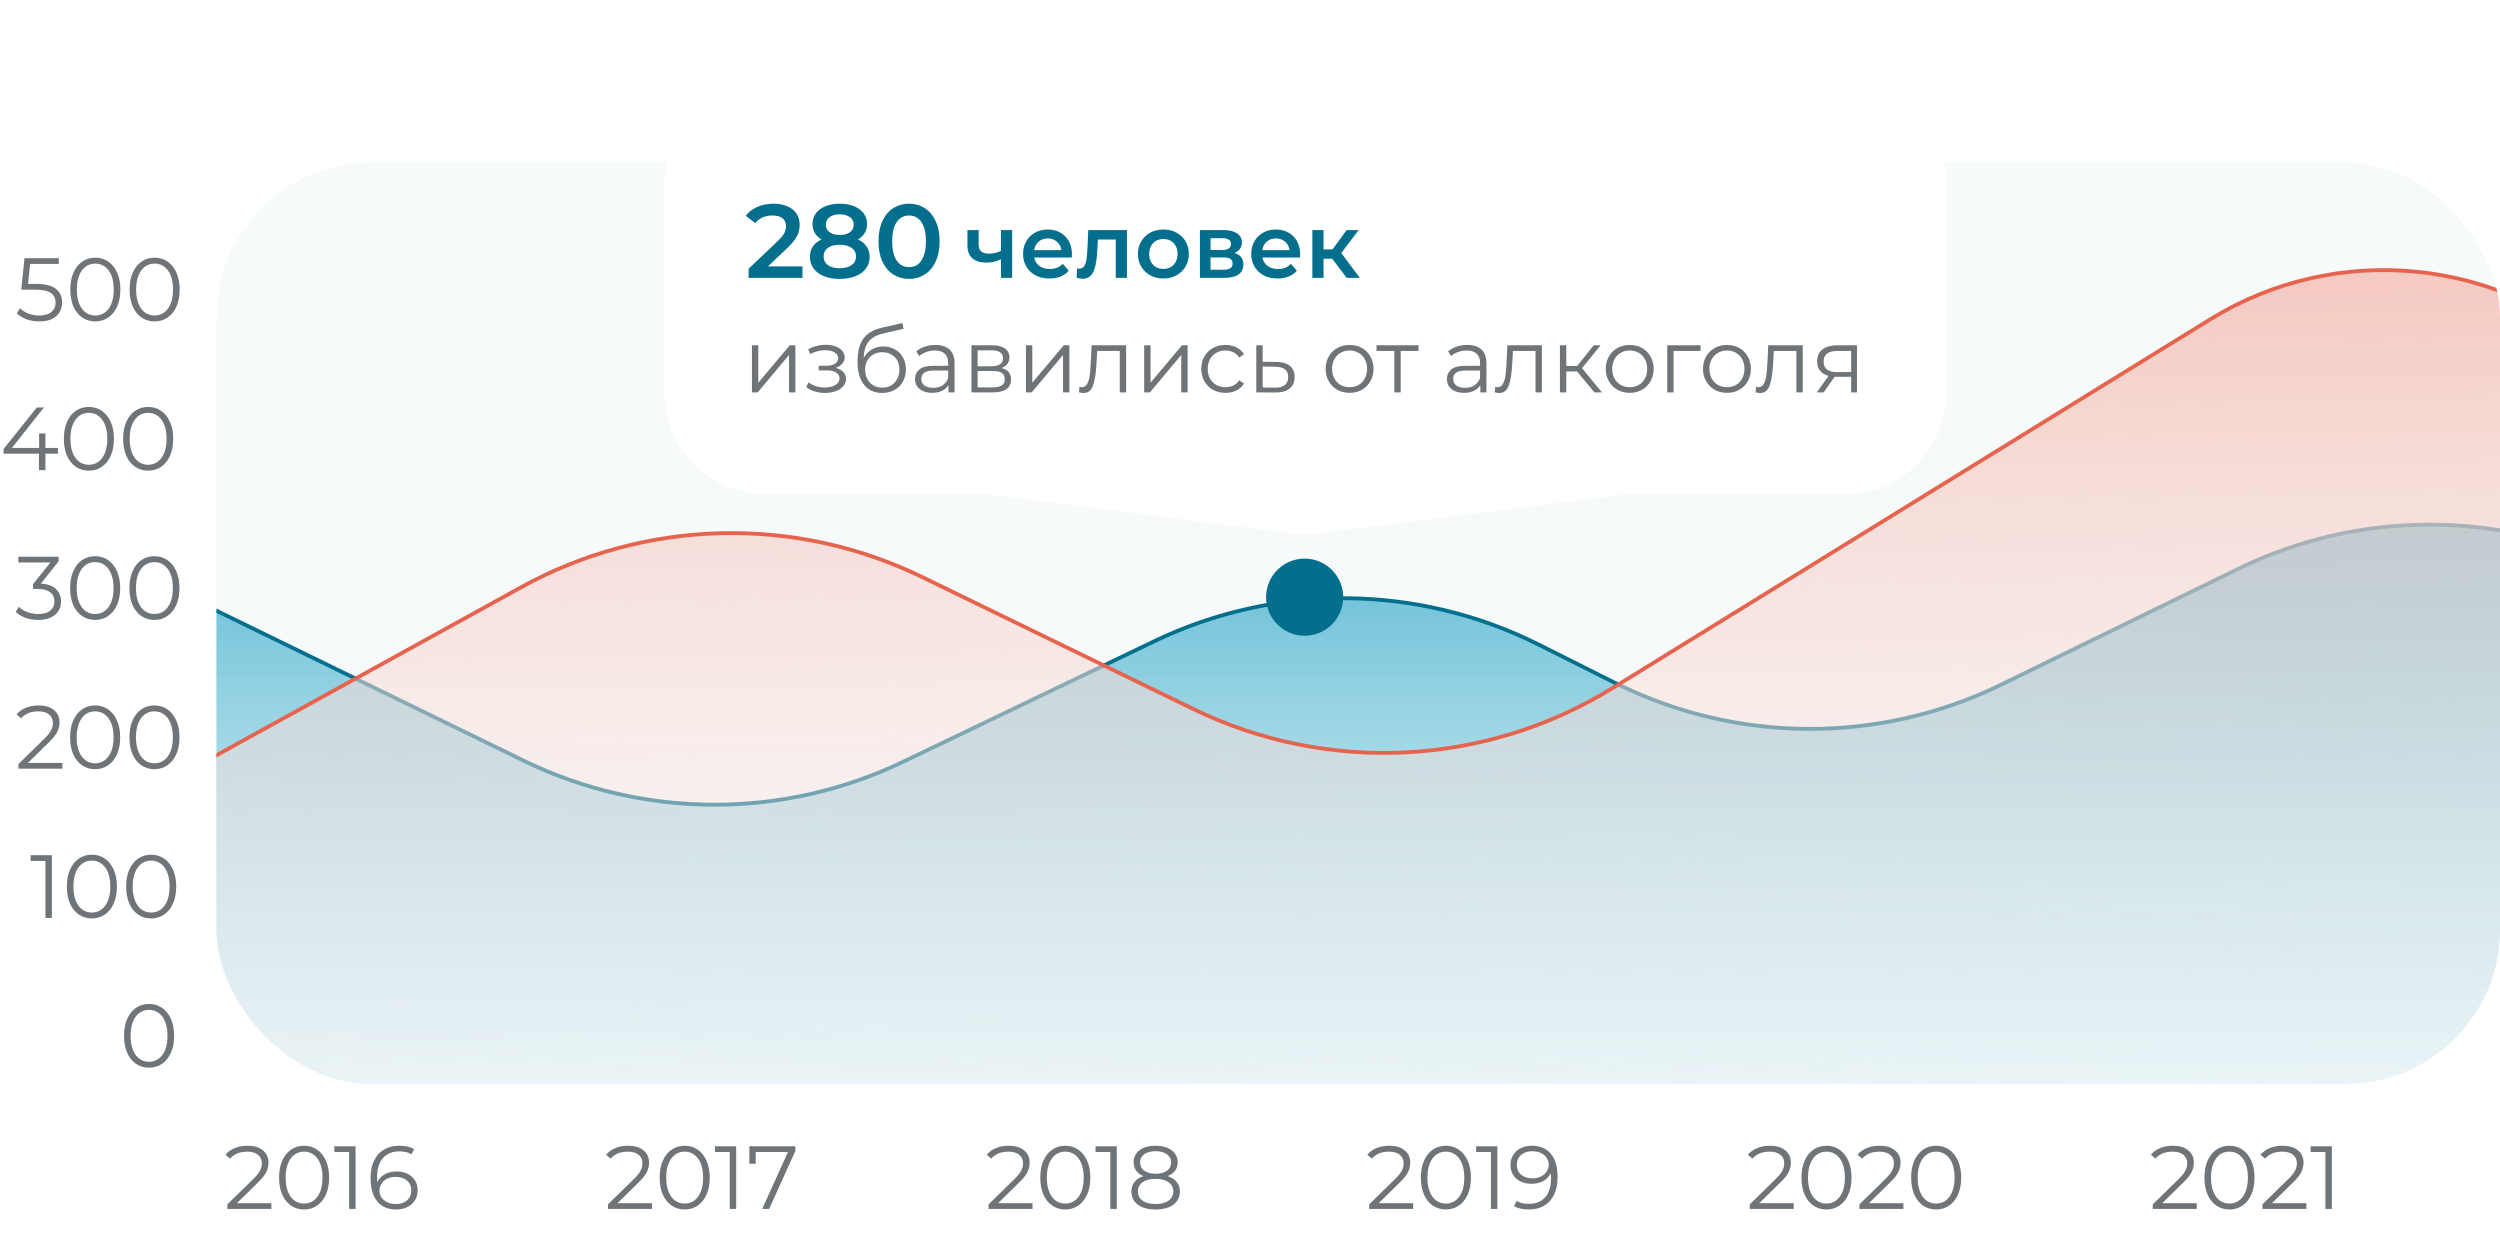 <svg width="335" height="166" viewBox="0 0 335 166" fill="none" xmlns="http://www.w3.org/2000/svg">
<path d="M6.952 114.6V123H6.088V115.368H4.108V114.6H6.952ZM12.308 123.072C11.66 123.072 11.08 122.9 10.568 122.556C10.064 122.212 9.668 121.72 9.38 121.08C9.1 120.432 8.96 119.672 8.96 118.8C8.96 117.928 9.1 117.172 9.38 116.532C9.668 115.884 10.064 115.388 10.568 115.044C11.08 114.7 11.66 114.528 12.308 114.528C12.956 114.528 13.532 114.7 14.036 115.044C14.548 115.388 14.948 115.884 15.236 116.532C15.524 117.172 15.668 117.928 15.668 118.8C15.668 119.672 15.524 120.432 15.236 121.08C14.948 121.72 14.548 122.212 14.036 122.556C13.532 122.9 12.956 123.072 12.308 123.072ZM12.308 122.28C12.796 122.28 13.224 122.144 13.592 121.872C13.968 121.6 14.26 121.204 14.468 120.684C14.676 120.164 14.78 119.536 14.78 118.8C14.78 118.064 14.676 117.436 14.468 116.916C14.26 116.396 13.968 116 13.592 115.728C13.224 115.456 12.796 115.32 12.308 115.32C11.82 115.32 11.388 115.456 11.012 115.728C10.644 116 10.356 116.396 10.148 116.916C9.94 117.436 9.836 118.064 9.836 118.8C9.836 119.536 9.94 120.164 10.148 120.684C10.356 121.204 10.644 121.6 11.012 121.872C11.388 122.144 11.82 122.28 12.308 122.28ZM20.253 123.072C19.605 123.072 19.025 122.9 18.513 122.556C18.009 122.212 17.613 121.72 17.325 121.08C17.045 120.432 16.905 119.672 16.905 118.8C16.905 117.928 17.045 117.172 17.325 116.532C17.613 115.884 18.009 115.388 18.513 115.044C19.025 114.7 19.605 114.528 20.253 114.528C20.901 114.528 21.477 114.7 21.981 115.044C22.493 115.388 22.893 115.884 23.181 116.532C23.469 117.172 23.613 117.928 23.613 118.8C23.613 119.672 23.469 120.432 23.181 121.08C22.893 121.72 22.493 122.212 21.981 122.556C21.477 122.9 20.901 123.072 20.253 123.072ZM20.253 122.28C20.741 122.28 21.169 122.144 21.537 121.872C21.913 121.6 22.205 121.204 22.413 120.684C22.621 120.164 22.725 119.536 22.725 118.8C22.725 118.064 22.621 117.436 22.413 116.916C22.205 116.396 21.913 116 21.537 115.728C21.169 115.456 20.741 115.32 20.253 115.32C19.765 115.32 19.333 115.456 18.957 115.728C18.589 116 18.301 116.396 18.093 116.916C17.885 117.436 17.781 118.064 17.781 118.8C17.781 119.536 17.885 120.164 18.093 120.684C18.301 121.204 18.589 121.6 18.957 121.872C19.333 122.144 19.765 122.28 20.253 122.28Z" fill="#6E7477"/>
<path d="M19.972 143.072C19.324 143.072 18.744 142.9 18.232 142.556C17.728 142.212 17.332 141.72 17.044 141.08C16.764 140.432 16.624 139.672 16.624 138.8C16.624 137.928 16.764 137.172 17.044 136.532C17.332 135.884 17.728 135.388 18.232 135.044C18.744 134.7 19.324 134.528 19.972 134.528C20.62 134.528 21.196 134.7 21.7 135.044C22.212 135.388 22.612 135.884 22.9 136.532C23.188 137.172 23.332 137.928 23.332 138.8C23.332 139.672 23.188 140.432 22.9 141.08C22.612 141.72 22.212 142.212 21.7 142.556C21.196 142.9 20.62 143.072 19.972 143.072ZM19.972 142.28C20.46 142.28 20.888 142.144 21.256 141.872C21.632 141.6 21.924 141.204 22.132 140.684C22.34 140.164 22.444 139.536 22.444 138.8C22.444 138.064 22.34 137.436 22.132 136.916C21.924 136.396 21.632 136 21.256 135.728C20.888 135.456 20.46 135.32 19.972 135.32C19.484 135.32 19.052 135.456 18.676 135.728C18.308 136 18.02 136.396 17.812 136.916C17.604 137.436 17.5 138.064 17.5 138.8C17.5 139.536 17.604 140.164 17.812 140.684C18.02 141.204 18.308 141.6 18.676 141.872C19.052 142.144 19.484 142.28 19.972 142.28Z" fill="#6E7477"/>
<path d="M8.36 102.232V103H2.468V102.388L5.96 98.968C6.4 98.536 6.696 98.164 6.848 97.852C7.008 97.532 7.088 97.212 7.088 96.892C7.088 96.396 6.916 96.012 6.572 95.74C6.236 95.46 5.752 95.32 5.12 95.32C4.136 95.32 3.372 95.632 2.828 96.256L2.216 95.728C2.544 95.344 2.96 95.048 3.464 94.84C3.976 94.632 4.552 94.528 5.192 94.528C6.048 94.528 6.724 94.732 7.22 95.14C7.724 95.54 7.976 96.092 7.976 96.796C7.976 97.228 7.88 97.644 7.688 98.044C7.496 98.444 7.132 98.904 6.596 99.424L3.74 102.232H8.36ZM12.745 103.072C12.097 103.072 11.517 102.9 11.005 102.556C10.501 102.212 10.105 101.72 9.817 101.08C9.537 100.432 9.397 99.672 9.397 98.8C9.397 97.928 9.537 97.172 9.817 96.532C10.105 95.884 10.501 95.388 11.005 95.044C11.517 94.7 12.097 94.528 12.745 94.528C13.393 94.528 13.969 94.7 14.473 95.044C14.985 95.388 15.385 95.884 15.673 96.532C15.961 97.172 16.105 97.928 16.105 98.8C16.105 99.672 15.961 100.432 15.673 101.08C15.385 101.72 14.985 102.212 14.473 102.556C13.969 102.9 13.393 103.072 12.745 103.072ZM12.745 102.28C13.233 102.28 13.661 102.144 14.029 101.872C14.405 101.6 14.697 101.204 14.905 100.684C15.113 100.164 15.217 99.536 15.217 98.8C15.217 98.064 15.113 97.436 14.905 96.916C14.697 96.396 14.405 96 14.029 95.728C13.661 95.456 13.233 95.32 12.745 95.32C12.257 95.32 11.825 95.456 11.449 95.728C11.081 96 10.793 96.396 10.585 96.916C10.377 97.436 10.273 98.064 10.273 98.8C10.273 99.536 10.377 100.164 10.585 100.684C10.793 101.204 11.081 101.6 11.449 101.872C11.825 102.144 12.257 102.28 12.745 102.28ZM20.691 103.072C20.043 103.072 19.463 102.9 18.951 102.556C18.447 102.212 18.051 101.72 17.763 101.08C17.483 100.432 17.343 99.672 17.343 98.8C17.343 97.928 17.483 97.172 17.763 96.532C18.051 95.884 18.447 95.388 18.951 95.044C19.463 94.7 20.043 94.528 20.691 94.528C21.339 94.528 21.915 94.7 22.419 95.044C22.931 95.388 23.331 95.884 23.619 96.532C23.907 97.172 24.051 97.928 24.051 98.8C24.051 99.672 23.907 100.432 23.619 101.08C23.331 101.72 22.931 102.212 22.419 102.556C21.915 102.9 21.339 103.072 20.691 103.072ZM20.691 102.28C21.179 102.28 21.607 102.144 21.975 101.872C22.351 101.6 22.643 101.204 22.851 100.684C23.059 100.164 23.163 99.536 23.163 98.8C23.163 98.064 23.059 97.436 22.851 96.916C22.643 96.396 22.351 96 21.975 95.728C21.607 95.456 21.179 95.32 20.691 95.32C20.203 95.32 19.771 95.456 19.395 95.728C19.027 96 18.739 96.396 18.531 96.916C18.323 97.436 18.219 98.064 18.219 98.8C18.219 99.536 18.323 100.164 18.531 100.684C18.739 101.204 19.027 101.6 19.395 101.872C19.771 102.144 20.203 102.28 20.691 102.28Z" fill="#6E7477"/>
<path d="M5.48 78.2C6.36 78.248 7.028 78.488 7.484 78.92C7.948 79.344 8.18 79.9 8.18 80.588C8.18 81.068 8.064 81.496 7.832 81.872C7.6 82.24 7.256 82.532 6.8 82.748C6.344 82.964 5.788 83.072 5.132 83.072C4.524 83.072 3.948 82.976 3.404 82.784C2.868 82.584 2.436 82.32 2.108 81.992L2.528 81.308C2.808 81.596 3.18 81.832 3.644 82.016C4.108 82.192 4.604 82.28 5.132 82.28C5.82 82.28 6.352 82.132 6.728 81.836C7.104 81.532 7.292 81.116 7.292 80.588C7.292 80.068 7.104 79.66 6.728 79.364C6.352 79.068 5.784 78.92 5.024 78.92H4.424V78.284L6.752 75.368H2.456V74.6H7.856V75.212L5.48 78.2ZM12.745 83.072C12.097 83.072 11.517 82.9 11.005 82.556C10.501 82.212 10.105 81.72 9.817 81.08C9.537 80.432 9.397 79.672 9.397 78.8C9.397 77.928 9.537 77.172 9.817 76.532C10.105 75.884 10.501 75.388 11.005 75.044C11.517 74.7 12.097 74.528 12.745 74.528C13.393 74.528 13.969 74.7 14.473 75.044C14.985 75.388 15.385 75.884 15.673 76.532C15.961 77.172 16.105 77.928 16.105 78.8C16.105 79.672 15.961 80.432 15.673 81.08C15.385 81.72 14.985 82.212 14.473 82.556C13.969 82.9 13.393 83.072 12.745 83.072ZM12.745 82.28C13.233 82.28 13.661 82.144 14.029 81.872C14.405 81.6 14.697 81.204 14.905 80.684C15.113 80.164 15.217 79.536 15.217 78.8C15.217 78.064 15.113 77.436 14.905 76.916C14.697 76.396 14.405 76 14.029 75.728C13.661 75.456 13.233 75.32 12.745 75.32C12.257 75.32 11.825 75.456 11.449 75.728C11.081 76 10.793 76.396 10.585 76.916C10.377 77.436 10.273 78.064 10.273 78.8C10.273 79.536 10.377 80.164 10.585 80.684C10.793 81.204 11.081 81.6 11.449 81.872C11.825 82.144 12.257 82.28 12.745 82.28ZM20.691 83.072C20.043 83.072 19.463 82.9 18.951 82.556C18.447 82.212 18.051 81.72 17.763 81.08C17.483 80.432 17.343 79.672 17.343 78.8C17.343 77.928 17.483 77.172 17.763 76.532C18.051 75.884 18.447 75.388 18.951 75.044C19.463 74.7 20.043 74.528 20.691 74.528C21.339 74.528 21.915 74.7 22.419 75.044C22.931 75.388 23.331 75.884 23.619 76.532C23.907 77.172 24.051 77.928 24.051 78.8C24.051 79.672 23.907 80.432 23.619 81.08C23.331 81.72 22.931 82.212 22.419 82.556C21.915 82.9 21.339 83.072 20.691 83.072ZM20.691 82.28C21.179 82.28 21.607 82.144 21.975 81.872C22.351 81.6 22.643 81.204 22.851 80.684C23.059 80.164 23.163 79.536 23.163 78.8C23.163 78.064 23.059 77.436 22.851 76.916C22.643 76.396 22.351 76 21.975 75.728C21.607 75.456 21.179 75.32 20.691 75.32C20.203 75.32 19.771 75.456 19.395 75.728C19.027 76 18.739 76.396 18.531 76.916C18.323 77.436 18.219 78.064 18.219 78.8C18.219 79.536 18.323 80.164 18.531 80.684C18.739 81.204 19.027 81.6 19.395 81.872C19.771 82.144 20.203 82.28 20.691 82.28Z" fill="#6E7477"/>
<path d="M7.764 60.792H6.084V63H5.22V60.792H0.48V60.168L4.932 54.6H5.892L1.596 60.024H5.244V58.08H6.084V60.024H7.764V60.792ZM11.906 63.072C11.258 63.072 10.678 62.9 10.166 62.556C9.662 62.212 9.266 61.72 8.978 61.08C8.698 60.432 8.558 59.672 8.558 58.8C8.558 57.928 8.698 57.172 8.978 56.532C9.266 55.884 9.662 55.388 10.166 55.044C10.678 54.7 11.258 54.528 11.906 54.528C12.554 54.528 13.13 54.7 13.634 55.044C14.146 55.388 14.546 55.884 14.834 56.532C15.122 57.172 15.266 57.928 15.266 58.8C15.266 59.672 15.122 60.432 14.834 61.08C14.546 61.72 14.146 62.212 13.634 62.556C13.13 62.9 12.554 63.072 11.906 63.072ZM11.906 62.28C12.394 62.28 12.822 62.144 13.19 61.872C13.566 61.6 13.858 61.204 14.066 60.684C14.274 60.164 14.378 59.536 14.378 58.8C14.378 58.064 14.274 57.436 14.066 56.916C13.858 56.396 13.566 56 13.19 55.728C12.822 55.456 12.394 55.32 11.906 55.32C11.418 55.32 10.986 55.456 10.61 55.728C10.242 56 9.954 56.396 9.746 56.916C9.538 57.436 9.434 58.064 9.434 58.8C9.434 59.536 9.538 60.164 9.746 60.684C9.954 61.204 10.242 61.6 10.61 61.872C10.986 62.144 11.418 62.28 11.906 62.28ZM19.851 63.072C19.203 63.072 18.623 62.9 18.111 62.556C17.607 62.212 17.211 61.72 16.923 61.08C16.643 60.432 16.503 59.672 16.503 58.8C16.503 57.928 16.643 57.172 16.923 56.532C17.211 55.884 17.607 55.388 18.111 55.044C18.623 54.7 19.203 54.528 19.851 54.528C20.499 54.528 21.075 54.7 21.579 55.044C22.091 55.388 22.491 55.884 22.779 56.532C23.067 57.172 23.211 57.928 23.211 58.8C23.211 59.672 23.067 60.432 22.779 61.08C22.491 61.72 22.091 62.212 21.579 62.556C21.075 62.9 20.499 63.072 19.851 63.072ZM19.851 62.28C20.339 62.28 20.767 62.144 21.135 61.872C21.511 61.6 21.803 61.204 22.011 60.684C22.219 60.164 22.323 59.536 22.323 58.8C22.323 58.064 22.219 57.436 22.011 56.916C21.803 56.396 21.511 56 21.135 55.728C20.767 55.456 20.339 55.32 19.851 55.32C19.363 55.32 18.931 55.456 18.555 55.728C18.187 56 17.899 56.396 17.691 56.916C17.483 57.436 17.379 58.064 17.379 58.8C17.379 59.536 17.483 60.164 17.691 60.684C17.899 61.204 18.187 61.6 18.555 61.872C18.931 62.144 19.363 62.28 19.851 62.28Z" fill="#6E7477"/>
<path d="M4.832 38.044C6.048 38.044 6.932 38.264 7.484 38.704C8.044 39.136 8.324 39.744 8.324 40.528C8.324 41.016 8.208 41.452 7.976 41.836C7.752 42.22 7.412 42.524 6.956 42.748C6.5 42.964 5.94 43.072 5.276 43.072C4.676 43.072 4.104 42.976 3.56 42.784C3.024 42.584 2.592 42.32 2.264 41.992L2.684 41.308C2.964 41.596 3.332 41.832 3.788 42.016C4.244 42.192 4.736 42.28 5.264 42.28C5.96 42.28 6.496 42.124 6.872 41.812C7.256 41.5 7.448 41.084 7.448 40.564C7.448 39.988 7.232 39.552 6.8 39.256C6.376 38.96 5.656 38.812 4.64 38.812H2.852L3.284 34.6H7.88V35.368H4.04L3.752 38.044H4.832ZM12.769 43.072C12.121 43.072 11.541 42.9 11.029 42.556C10.525 42.212 10.129 41.72 9.841 41.08C9.561 40.432 9.421 39.672 9.421 38.8C9.421 37.928 9.561 37.172 9.841 36.532C10.129 35.884 10.525 35.388 11.029 35.044C11.541 34.7 12.121 34.528 12.769 34.528C13.417 34.528 13.993 34.7 14.497 35.044C15.009 35.388 15.409 35.884 15.697 36.532C15.985 37.172 16.129 37.928 16.129 38.8C16.129 39.672 15.985 40.432 15.697 41.08C15.409 41.72 15.009 42.212 14.497 42.556C13.993 42.9 13.417 43.072 12.769 43.072ZM12.769 42.28C13.257 42.28 13.685 42.144 14.053 41.872C14.429 41.6 14.721 41.204 14.929 40.684C15.137 40.164 15.241 39.536 15.241 38.8C15.241 38.064 15.137 37.436 14.929 36.916C14.721 36.396 14.429 36 14.053 35.728C13.685 35.456 13.257 35.32 12.769 35.32C12.281 35.32 11.849 35.456 11.473 35.728C11.105 36 10.817 36.396 10.609 36.916C10.401 37.436 10.297 38.064 10.297 38.8C10.297 39.536 10.401 40.164 10.609 40.684C10.817 41.204 11.105 41.6 11.473 41.872C11.849 42.144 12.281 42.28 12.769 42.28ZM20.714 43.072C20.066 43.072 19.486 42.9 18.974 42.556C18.47 42.212 18.074 41.72 17.786 41.08C17.506 40.432 17.366 39.672 17.366 38.8C17.366 37.928 17.506 37.172 17.786 36.532C18.074 35.884 18.47 35.388 18.974 35.044C19.486 34.7 20.066 34.528 20.714 34.528C21.362 34.528 21.938 34.7 22.442 35.044C22.954 35.388 23.354 35.884 23.642 36.532C23.93 37.172 24.074 37.928 24.074 38.8C24.074 39.672 23.93 40.432 23.642 41.08C23.354 41.72 22.954 42.212 22.442 42.556C21.938 42.9 21.362 43.072 20.714 43.072ZM20.714 42.28C21.202 42.28 21.63 42.144 21.998 41.872C22.374 41.6 22.666 41.204 22.874 40.684C23.082 40.164 23.186 39.536 23.186 38.8C23.186 38.064 23.082 37.436 22.874 36.916C22.666 36.396 22.374 36 21.998 35.728C21.63 35.456 21.202 35.32 20.714 35.32C20.226 35.32 19.794 35.456 19.418 35.728C19.05 36 18.762 36.396 18.554 36.916C18.346 37.436 18.242 38.064 18.242 38.8C18.242 39.536 18.346 40.164 18.554 40.684C18.762 41.204 19.05 41.6 19.418 41.872C19.794 42.144 20.226 42.28 20.714 42.28Z" fill="#6E7477"/>
<g clip-path="url(#clip0_508_22276)">
<g filter="url(#filter0_ii_508_22276)">
<rect x="27.927" y="21.763" width="307.074" height="123.474" rx="20" fill="#F6FAFB"/>
</g>
<path d="M70.134 101.913L27.927 81.308V146.31L397.274 145.271V98.979L351.404 76.332C335.187 68.325 316.176 68.285 299.926 76.224L268.152 91.747C251.784 99.744 232.622 99.643 216.34 91.474L206.15 86.362C189.995 78.257 170.998 78.091 154.703 85.912L121.013 102.082C104.919 109.807 86.176 109.744 70.134 101.913Z" fill="url(#paint0_linear_508_22276)" stroke="#036F8C" stroke-width="0.517"/>
<path d="M69.816 78.696L20.832 105.717L19.337 155.973L397.274 154.688V67.15C391.308 75.224 379.632 76.278 372.316 69.405L349.744 48.201C335.16 34.501 313.2 32.282 296.171 42.79L216.098 92.194C199.077 102.696 177.865 103.755 159.882 95L123.575 77.324C106.498 69.011 86.445 69.523 69.816 78.696Z" fill="url(#paint1_linear_508_22276)" stroke="#E6644D" stroke-width="0.517"/>
<circle cx="174.823" cy="80.021" r="5.167" fill="#036F8C"/>
</g>
<g filter="url(#filter1_dd_508_22276)">
<path d="M89 24.637C89 17.105 95.105 11 102.637 11H247.184C254.715 11 260.821 17.105 260.821 24.637V52.592C260.821 60.123 254.715 66.228 247.184 66.228H217.865L176.628 71.465C175.487 71.609 174.333 71.609 173.192 71.465L131.955 66.228H102.637C95.105 66.228 89 60.123 89 52.592V24.637Z" fill="white"/>
</g>
<path d="M100.31 37.234V36.016L104.202 32.32C104.529 32.012 104.772 31.742 104.93 31.508C105.089 31.275 105.192 31.06 105.238 30.864C105.294 30.659 105.322 30.468 105.322 30.29C105.322 29.842 105.168 29.497 104.86 29.254C104.552 29.002 104.1 28.876 103.502 28.876C103.026 28.876 102.592 28.96 102.2 29.128C101.818 29.296 101.486 29.553 101.206 29.898L99.932 28.918C100.315 28.405 100.828 28.008 101.472 27.728C102.126 27.439 102.854 27.294 103.656 27.294C104.366 27.294 104.982 27.411 105.504 27.644C106.036 27.868 106.442 28.19 106.722 28.61C107.012 29.03 107.156 29.53 107.156 30.108C107.156 30.426 107.114 30.743 107.03 31.06C106.946 31.368 106.788 31.695 106.554 32.04C106.321 32.386 105.98 32.773 105.532 33.202L102.186 36.38L101.808 35.694H107.534V37.234H100.31ZM112.519 37.374C111.707 37.374 111.002 37.253 110.405 37.01C109.807 36.768 109.345 36.427 109.019 35.988C108.692 35.54 108.529 35.018 108.529 34.42C108.529 33.823 108.687 33.319 109.005 32.908C109.322 32.498 109.779 32.185 110.377 31.97C110.974 31.756 111.688 31.648 112.519 31.648C113.349 31.648 114.063 31.756 114.661 31.97C115.267 32.185 115.729 32.502 116.047 32.922C116.373 33.333 116.537 33.832 116.537 34.42C116.537 35.018 116.369 35.54 116.033 35.988C115.706 36.427 115.239 36.768 114.633 37.01C114.035 37.253 113.331 37.374 112.519 37.374ZM112.519 35.946C113.191 35.946 113.723 35.806 114.115 35.526C114.507 35.246 114.703 34.859 114.703 34.364C114.703 33.879 114.507 33.496 114.115 33.216C113.723 32.936 113.191 32.796 112.519 32.796C111.847 32.796 111.319 32.936 110.937 33.216C110.554 33.496 110.363 33.879 110.363 34.364C110.363 34.859 110.554 35.246 110.937 35.526C111.319 35.806 111.847 35.946 112.519 35.946ZM112.519 32.6C111.763 32.6 111.114 32.502 110.573 32.306C110.031 32.101 109.611 31.807 109.313 31.424C109.023 31.032 108.879 30.566 108.879 30.024C108.879 29.464 109.028 28.984 109.327 28.582C109.635 28.172 110.064 27.854 110.615 27.63C111.165 27.406 111.8 27.294 112.519 27.294C113.247 27.294 113.886 27.406 114.437 27.63C114.987 27.854 115.417 28.172 115.725 28.582C116.033 28.984 116.187 29.464 116.187 30.024C116.187 30.566 116.037 31.032 115.739 31.424C115.449 31.807 115.029 32.101 114.479 32.306C113.928 32.502 113.275 32.6 112.519 32.6ZM112.519 31.48C113.097 31.48 113.555 31.359 113.891 31.116C114.227 30.864 114.395 30.528 114.395 30.108C114.395 29.67 114.222 29.329 113.877 29.086C113.531 28.844 113.079 28.722 112.519 28.722C111.959 28.722 111.511 28.844 111.175 29.086C110.839 29.329 110.671 29.67 110.671 30.108C110.671 30.528 110.834 30.864 111.161 31.116C111.497 31.359 111.949 31.48 112.519 31.48ZM121.806 37.374C121.031 37.374 120.331 37.178 119.706 36.786C119.09 36.394 118.604 35.825 118.25 35.078C117.895 34.322 117.718 33.408 117.718 32.334C117.718 31.261 117.895 30.351 118.25 29.604C118.604 28.848 119.09 28.274 119.706 27.882C120.331 27.49 121.031 27.294 121.806 27.294C122.59 27.294 123.29 27.49 123.906 27.882C124.522 28.274 125.007 28.848 125.362 29.604C125.726 30.351 125.908 31.261 125.908 32.334C125.908 33.408 125.726 34.322 125.362 35.078C125.007 35.825 124.522 36.394 123.906 36.786C123.29 37.178 122.59 37.374 121.806 37.374ZM121.806 35.792C122.263 35.792 122.66 35.671 122.996 35.428C123.332 35.176 123.593 34.794 123.78 34.28C123.976 33.767 124.074 33.118 124.074 32.334C124.074 31.541 123.976 30.892 123.78 30.388C123.593 29.875 123.332 29.497 122.996 29.254C122.66 29.002 122.263 28.876 121.806 28.876C121.367 28.876 120.975 29.002 120.63 29.254C120.294 29.497 120.028 29.875 119.832 30.388C119.645 30.892 119.552 31.541 119.552 32.334C119.552 33.118 119.645 33.767 119.832 34.28C120.028 34.794 120.294 35.176 120.63 35.428C120.975 35.671 121.367 35.792 121.806 35.792ZM134.233 34.702C133.929 34.846 133.605 34.966 133.261 35.062C132.925 35.15 132.569 35.194 132.193 35.194C131.385 35.194 130.757 35.006 130.309 34.63C129.861 34.254 129.637 33.67 129.637 32.878V30.826H131.137V32.782C131.137 33.206 131.257 33.514 131.497 33.706C131.745 33.898 132.085 33.994 132.517 33.994C132.805 33.994 133.093 33.958 133.381 33.886C133.669 33.814 133.953 33.714 134.233 33.586V34.702ZM134.125 37.234V30.826H135.625V37.234H134.125ZM140.631 37.318C139.919 37.318 139.295 37.178 138.759 36.898C138.231 36.61 137.819 36.218 137.523 35.722C137.235 35.226 137.091 34.662 137.091 34.03C137.091 33.39 137.231 32.826 137.511 32.338C137.799 31.842 138.191 31.454 138.687 31.174C139.191 30.894 139.763 30.754 140.403 30.754C141.027 30.754 141.583 30.89 142.071 31.162C142.559 31.434 142.943 31.818 143.223 32.314C143.503 32.81 143.643 33.394 143.643 34.066C143.643 34.13 143.639 34.202 143.631 34.282C143.631 34.362 143.627 34.438 143.619 34.51H138.279V33.514H142.827L142.239 33.826C142.247 33.458 142.171 33.134 142.011 32.854C141.851 32.574 141.631 32.354 141.351 32.194C141.079 32.034 140.763 31.954 140.403 31.954C140.035 31.954 139.711 32.034 139.431 32.194C139.159 32.354 138.943 32.578 138.783 32.866C138.631 33.146 138.555 33.478 138.555 33.862V34.102C138.555 34.486 138.643 34.826 138.819 35.122C138.995 35.418 139.243 35.646 139.563 35.806C139.883 35.966 140.251 36.046 140.667 36.046C141.027 36.046 141.351 35.99 141.639 35.878C141.927 35.766 142.183 35.59 142.407 35.35L143.211 36.274C142.923 36.61 142.559 36.87 142.119 37.054C141.687 37.23 141.191 37.318 140.631 37.318ZM144.265 37.222L144.337 35.962C144.393 35.97 144.445 35.978 144.493 35.986C144.541 35.994 144.585 35.998 144.625 35.998C144.873 35.998 145.065 35.922 145.201 35.77C145.337 35.618 145.437 35.414 145.501 35.158C145.573 34.894 145.621 34.602 145.645 34.282C145.677 33.954 145.701 33.626 145.717 33.298L145.825 30.826H151.009V37.234H149.509V31.69L149.857 32.098H146.809L147.133 31.678L147.049 33.37C147.025 33.938 146.977 34.466 146.905 34.954C146.841 35.434 146.737 35.854 146.593 36.214C146.457 36.574 146.265 36.854 146.017 37.054C145.777 37.254 145.469 37.354 145.093 37.354C144.973 37.354 144.841 37.342 144.697 37.318C144.561 37.294 144.417 37.262 144.265 37.222ZM155.885 37.318C155.229 37.318 154.645 37.178 154.133 36.898C153.621 36.61 153.217 36.218 152.921 35.722C152.625 35.226 152.477 34.662 152.477 34.03C152.477 33.39 152.625 32.826 152.921 32.338C153.217 31.842 153.621 31.454 154.133 31.174C154.645 30.894 155.229 30.754 155.885 30.754C156.549 30.754 157.137 30.894 157.649 31.174C158.169 31.454 158.573 31.838 158.861 32.326C159.157 32.814 159.305 33.382 159.305 34.03C159.305 34.662 159.157 35.226 158.861 35.722C158.573 36.218 158.169 36.61 157.649 36.898C157.137 37.178 156.549 37.318 155.885 37.318ZM155.885 36.034C156.253 36.034 156.581 35.954 156.869 35.794C157.157 35.634 157.381 35.402 157.541 35.098C157.709 34.794 157.793 34.438 157.793 34.03C157.793 33.614 157.709 33.258 157.541 32.962C157.381 32.658 157.157 32.426 156.869 32.266C156.581 32.106 156.257 32.026 155.897 32.026C155.529 32.026 155.201 32.106 154.913 32.266C154.633 32.426 154.409 32.658 154.241 32.962C154.073 33.258 153.989 33.614 153.989 34.03C153.989 34.438 154.073 34.794 154.241 35.098C154.409 35.402 154.633 35.634 154.913 35.794C155.201 35.954 155.525 36.034 155.885 36.034ZM160.787 37.234V30.826H163.919C164.695 30.826 165.303 30.97 165.743 31.258C166.191 31.546 166.415 31.954 166.415 32.482C166.415 33.002 166.207 33.41 165.791 33.706C165.375 33.994 164.823 34.138 164.135 34.138L164.315 33.766C165.091 33.766 165.667 33.91 166.043 34.198C166.427 34.478 166.619 34.89 166.619 35.434C166.619 36.002 166.407 36.446 165.983 36.766C165.559 37.078 164.915 37.234 164.051 37.234H160.787ZM162.215 36.142H163.931C164.339 36.142 164.647 36.078 164.855 35.95C165.063 35.814 165.167 35.61 165.167 35.338C165.167 35.05 165.071 34.838 164.879 34.702C164.687 34.566 164.387 34.498 163.979 34.498H162.215V36.142ZM162.215 33.502H163.787C164.171 33.502 164.459 33.434 164.651 33.298C164.851 33.154 164.951 32.954 164.951 32.698C164.951 32.434 164.851 32.238 164.651 32.11C164.459 31.982 164.171 31.918 163.787 31.918H162.215V33.502ZM171.205 37.318C170.493 37.318 169.869 37.178 169.333 36.898C168.805 36.61 168.393 36.218 168.097 35.722C167.809 35.226 167.665 34.662 167.665 34.03C167.665 33.39 167.805 32.826 168.085 32.338C168.373 31.842 168.765 31.454 169.261 31.174C169.765 30.894 170.337 30.754 170.977 30.754C171.601 30.754 172.157 30.89 172.645 31.162C173.133 31.434 173.517 31.818 173.797 32.314C174.077 32.81 174.217 33.394 174.217 34.066C174.217 34.13 174.213 34.202 174.205 34.282C174.205 34.362 174.201 34.438 174.193 34.51H168.853V33.514H173.401L172.813 33.826C172.821 33.458 172.745 33.134 172.585 32.854C172.425 32.574 172.205 32.354 171.925 32.194C171.653 32.034 171.337 31.954 170.977 31.954C170.609 31.954 170.285 32.034 170.005 32.194C169.733 32.354 169.517 32.578 169.357 32.866C169.205 33.146 169.129 33.478 169.129 33.862V34.102C169.129 34.486 169.217 34.826 169.393 35.122C169.569 35.418 169.817 35.646 170.137 35.806C170.457 35.966 170.825 36.046 171.241 36.046C171.601 36.046 171.925 35.99 172.213 35.878C172.501 35.766 172.757 35.59 172.981 35.35L173.785 36.274C173.497 36.61 173.133 36.87 172.693 37.054C172.261 37.23 171.765 37.318 171.205 37.318ZM180.453 37.234L178.137 34.162L179.361 33.406L182.217 37.234H180.453ZM175.857 37.234V30.826H177.357V37.234H175.857ZM176.913 34.666V33.418H179.085V34.666H176.913ZM179.505 34.21L178.101 34.042L180.453 30.826H182.061L179.505 34.21Z" fill="#036F8C"/>
<path d="M100.762 46.27H101.614V51.286L105.826 46.27H106.582V52.582H105.73V47.566L101.53 52.582H100.762V46.27ZM111.967 49.294C112.415 49.398 112.759 49.578 112.999 49.834C113.247 50.09 113.371 50.402 113.371 50.77C113.371 51.138 113.243 51.466 112.987 51.754C112.739 52.042 112.399 52.266 111.967 52.426C111.535 52.578 111.059 52.654 110.539 52.654C110.083 52.654 109.635 52.59 109.195 52.462C108.755 52.326 108.371 52.13 108.043 51.874L108.331 51.238C108.619 51.454 108.955 51.622 109.339 51.742C109.723 51.862 110.111 51.922 110.503 51.922C111.087 51.922 111.563 51.814 111.931 51.598C112.307 51.374 112.495 51.074 112.495 50.698C112.495 50.362 112.343 50.102 112.039 49.918C111.735 49.726 111.319 49.63 110.791 49.63H109.711V49.006H110.743C111.215 49.006 111.595 48.918 111.883 48.742C112.171 48.558 112.315 48.314 112.315 48.01C112.315 47.674 112.151 47.41 111.823 47.218C111.503 47.026 111.083 46.93 110.563 46.93C109.883 46.93 109.211 47.102 108.547 47.446L108.307 46.786C109.059 46.394 109.839 46.198 110.647 46.198C111.127 46.198 111.559 46.27 111.943 46.414C112.335 46.55 112.639 46.746 112.855 47.002C113.079 47.258 113.191 47.554 113.191 47.89C113.191 48.21 113.079 48.494 112.855 48.742C112.639 48.99 112.343 49.174 111.967 49.294ZM118.365 46.426C118.949 46.426 119.469 46.558 119.925 46.822C120.389 47.078 120.749 47.442 121.005 47.914C121.261 48.378 121.389 48.91 121.389 49.51C121.389 50.126 121.253 50.674 120.981 51.154C120.717 51.626 120.345 51.994 119.865 52.258C119.385 52.522 118.833 52.654 118.209 52.654C117.161 52.654 116.349 52.286 115.773 51.55C115.197 50.814 114.909 49.798 114.909 48.502C114.909 47.15 115.165 46.114 115.677 45.394C116.197 44.674 117.005 44.186 118.101 43.93L120.933 43.282L121.077 44.062L118.413 44.674C117.509 44.874 116.845 45.23 116.421 45.742C115.997 46.246 115.765 46.994 115.725 47.986C115.981 47.498 116.337 47.118 116.793 46.846C117.249 46.566 117.773 46.426 118.365 46.426ZM118.233 51.946C118.673 51.946 119.065 51.846 119.409 51.646C119.761 51.438 120.033 51.15 120.225 50.782C120.425 50.414 120.525 49.998 120.525 49.534C120.525 49.07 120.429 48.662 120.237 48.31C120.045 47.958 119.773 47.686 119.421 47.494C119.077 47.294 118.681 47.194 118.233 47.194C117.785 47.194 117.385 47.294 117.033 47.494C116.689 47.686 116.417 47.958 116.217 48.31C116.025 48.662 115.929 49.07 115.929 49.534C115.929 49.998 116.025 50.414 116.217 50.782C116.417 51.15 116.693 51.438 117.045 51.646C117.397 51.846 117.793 51.946 118.233 51.946ZM125.352 46.222C126.176 46.222 126.808 46.43 127.248 46.846C127.688 47.254 127.908 47.862 127.908 48.67V52.582H127.092V51.598C126.9 51.926 126.616 52.182 126.24 52.366C125.872 52.55 125.432 52.642 124.92 52.642C124.216 52.642 123.656 52.474 123.24 52.138C122.824 51.802 122.616 51.358 122.616 50.806C122.616 50.27 122.808 49.838 123.192 49.51C123.584 49.182 124.204 49.018 125.052 49.018H127.056V48.634C127.056 48.09 126.904 47.678 126.6 47.398C126.296 47.11 125.852 46.966 125.268 46.966C124.868 46.966 124.484 47.034 124.116 47.17C123.748 47.298 123.432 47.478 123.168 47.71L122.784 47.074C123.104 46.802 123.488 46.594 123.936 46.45C124.384 46.298 124.856 46.222 125.352 46.222ZM125.052 51.97C125.532 51.97 125.944 51.862 126.288 51.646C126.632 51.422 126.888 51.102 127.056 50.686V49.654H125.076C123.996 49.654 123.456 50.03 123.456 50.782C123.456 51.15 123.596 51.442 123.876 51.658C124.156 51.866 124.548 51.97 125.052 51.97ZM134.196 49.318C135.052 49.518 135.48 50.034 135.48 50.866C135.48 51.418 135.276 51.842 134.868 52.138C134.46 52.434 133.852 52.582 133.044 52.582H130.176V46.27H132.96C133.68 46.27 134.244 46.41 134.652 46.69C135.06 46.97 135.264 47.37 135.264 47.89C135.264 48.234 135.168 48.53 134.976 48.778C134.792 49.018 134.532 49.198 134.196 49.318ZM131.004 49.078H132.9C133.388 49.078 133.76 48.986 134.016 48.802C134.28 48.618 134.412 48.35 134.412 47.998C134.412 47.646 134.28 47.382 134.016 47.206C133.76 47.03 133.388 46.942 132.9 46.942H131.004V49.078ZM133.008 51.91C133.552 51.91 133.96 51.822 134.232 51.646C134.504 51.47 134.64 51.194 134.64 50.818C134.64 50.442 134.516 50.166 134.268 49.99C134.02 49.806 133.628 49.714 133.092 49.714H131.004V51.91H133.008ZM137.477 46.27H138.329V51.286L142.541 46.27H143.297V52.582H142.445V47.566L138.245 52.582H137.477V46.27ZM150.898 46.27V52.582H150.046V47.026H147.022L146.938 48.586C146.874 49.898 146.722 50.906 146.482 51.61C146.242 52.314 145.814 52.666 145.198 52.666C145.03 52.666 144.826 52.634 144.586 52.57L144.646 51.838C144.79 51.87 144.89 51.886 144.946 51.886C145.274 51.886 145.522 51.734 145.69 51.43C145.858 51.126 145.97 50.75 146.026 50.302C146.082 49.854 146.13 49.262 146.17 48.526L146.278 46.27H150.898ZM153.32 46.27H154.172V51.286L158.384 46.27H159.14V52.582H158.288V47.566L154.088 52.582H153.32V46.27ZM164.222 52.642C163.598 52.642 163.038 52.506 162.542 52.234C162.054 51.962 161.67 51.582 161.39 51.094C161.11 50.598 160.97 50.042 160.97 49.426C160.97 48.81 161.11 48.258 161.39 47.77C161.67 47.282 162.054 46.902 162.542 46.63C163.038 46.358 163.598 46.222 164.222 46.222C164.766 46.222 165.25 46.33 165.674 46.546C166.106 46.754 166.446 47.062 166.694 47.47L166.058 47.902C165.85 47.59 165.586 47.358 165.266 47.206C164.946 47.046 164.598 46.966 164.222 46.966C163.766 46.966 163.354 47.07 162.986 47.278C162.626 47.478 162.342 47.766 162.134 48.142C161.934 48.518 161.834 48.946 161.834 49.426C161.834 49.914 161.934 50.346 162.134 50.722C162.342 51.09 162.626 51.378 162.986 51.586C163.354 51.786 163.766 51.886 164.222 51.886C164.598 51.886 164.946 51.81 165.266 51.658C165.586 51.506 165.85 51.274 166.058 50.962L166.694 51.394C166.446 51.802 166.106 52.114 165.674 52.33C165.242 52.538 164.758 52.642 164.222 52.642ZM171.056 48.502C171.848 48.51 172.448 48.686 172.856 49.03C173.272 49.374 173.48 49.87 173.48 50.518C173.48 51.19 173.256 51.706 172.808 52.066C172.368 52.426 171.728 52.602 170.888 52.594L168.344 52.582V46.27H169.196V48.478L171.056 48.502ZM170.84 51.946C171.424 51.954 171.864 51.838 172.16 51.598C172.464 51.35 172.616 50.99 172.616 50.518C172.616 50.054 172.468 49.71 172.172 49.486C171.876 49.262 171.432 49.146 170.84 49.138L169.196 49.114V51.922L170.84 51.946ZM180.85 52.642C180.242 52.642 179.694 52.506 179.206 52.234C178.718 51.954 178.334 51.57 178.054 51.082C177.774 50.594 177.634 50.042 177.634 49.426C177.634 48.81 177.774 48.258 178.054 47.77C178.334 47.282 178.718 46.902 179.206 46.63C179.694 46.358 180.242 46.222 180.85 46.222C181.458 46.222 182.006 46.358 182.494 46.63C182.982 46.902 183.362 47.282 183.634 47.77C183.914 48.258 184.054 48.81 184.054 49.426C184.054 50.042 183.914 50.594 183.634 51.082C183.362 51.57 182.982 51.954 182.494 52.234C182.006 52.506 181.458 52.642 180.85 52.642ZM180.85 51.886C181.298 51.886 181.698 51.786 182.05 51.586C182.41 51.378 182.69 51.086 182.89 50.71C183.09 50.334 183.19 49.906 183.19 49.426C183.19 48.946 183.09 48.518 182.89 48.142C182.69 47.766 182.41 47.478 182.05 47.278C181.698 47.07 181.298 46.966 180.85 46.966C180.402 46.966 179.998 47.07 179.638 47.278C179.286 47.478 179.006 47.766 178.798 48.142C178.598 48.518 178.498 48.946 178.498 49.426C178.498 49.906 178.598 50.334 178.798 50.71C179.006 51.086 179.286 51.378 179.638 51.586C179.998 51.786 180.402 51.886 180.85 51.886ZM190.081 47.026H187.693V52.582H186.841V47.026H184.453V46.27H190.081V47.026ZM196.625 46.222C197.449 46.222 198.081 46.43 198.521 46.846C198.961 47.254 199.181 47.862 199.181 48.67V52.582H198.365V51.598C198.173 51.926 197.889 52.182 197.513 52.366C197.145 52.55 196.705 52.642 196.193 52.642C195.489 52.642 194.929 52.474 194.513 52.138C194.097 51.802 193.889 51.358 193.889 50.806C193.889 50.27 194.081 49.838 194.465 49.51C194.857 49.182 195.477 49.018 196.325 49.018H198.329V48.634C198.329 48.09 198.177 47.678 197.873 47.398C197.569 47.11 197.125 46.966 196.541 46.966C196.141 46.966 195.757 47.034 195.389 47.17C195.021 47.298 194.705 47.478 194.441 47.71L194.057 47.074C194.377 46.802 194.761 46.594 195.209 46.45C195.657 46.298 196.129 46.222 196.625 46.222ZM196.325 51.97C196.805 51.97 197.217 51.862 197.561 51.646C197.905 51.422 198.161 51.102 198.329 50.686V49.654H196.349C195.269 49.654 194.729 50.03 194.729 50.782C194.729 51.15 194.869 51.442 195.149 51.658C195.429 51.866 195.821 51.97 196.325 51.97ZM206.609 46.27V52.582H205.757V47.026H202.733L202.649 48.586C202.585 49.898 202.433 50.906 202.193 51.61C201.953 52.314 201.525 52.666 200.909 52.666C200.741 52.666 200.537 52.634 200.297 52.57L200.357 51.838C200.501 51.87 200.601 51.886 200.657 51.886C200.985 51.886 201.233 51.734 201.401 51.43C201.569 51.126 201.681 50.75 201.737 50.302C201.793 49.854 201.841 49.262 201.881 48.526L201.989 46.27H206.609ZM211.323 49.774H209.883V52.582H209.031V46.27H209.883V49.042H211.335L213.555 46.27H214.479L211.995 49.33L214.659 52.582H213.651L211.323 49.774ZM218.385 52.642C217.777 52.642 217.229 52.506 216.741 52.234C216.253 51.954 215.869 51.57 215.589 51.082C215.309 50.594 215.169 50.042 215.169 49.426C215.169 48.81 215.309 48.258 215.589 47.77C215.869 47.282 216.253 46.902 216.741 46.63C217.229 46.358 217.777 46.222 218.385 46.222C218.993 46.222 219.541 46.358 220.029 46.63C220.517 46.902 220.897 47.282 221.169 47.77C221.449 48.258 221.589 48.81 221.589 49.426C221.589 50.042 221.449 50.594 221.169 51.082C220.897 51.57 220.517 51.954 220.029 52.234C219.541 52.506 218.993 52.642 218.385 52.642ZM218.385 51.886C218.833 51.886 219.233 51.786 219.585 51.586C219.945 51.378 220.225 51.086 220.425 50.71C220.625 50.334 220.725 49.906 220.725 49.426C220.725 48.946 220.625 48.518 220.425 48.142C220.225 47.766 219.945 47.478 219.585 47.278C219.233 47.07 218.833 46.966 218.385 46.966C217.937 46.966 217.533 47.07 217.173 47.278C216.821 47.478 216.541 47.766 216.333 48.142C216.133 48.518 216.033 48.946 216.033 49.426C216.033 49.906 216.133 50.334 216.333 50.71C216.541 51.086 216.821 51.378 217.173 51.586C217.533 51.786 217.937 51.886 218.385 51.886ZM227.874 47.026H224.262V52.582H223.41V46.27H227.874V47.026ZM231.417 52.642C230.809 52.642 230.261 52.506 229.773 52.234C229.285 51.954 228.901 51.57 228.621 51.082C228.341 50.594 228.201 50.042 228.201 49.426C228.201 48.81 228.341 48.258 228.621 47.77C228.901 47.282 229.285 46.902 229.773 46.63C230.261 46.358 230.809 46.222 231.417 46.222C232.025 46.222 232.573 46.358 233.061 46.63C233.549 46.902 233.929 47.282 234.201 47.77C234.481 48.258 234.621 48.81 234.621 49.426C234.621 50.042 234.481 50.594 234.201 51.082C233.929 51.57 233.549 51.954 233.061 52.234C232.573 52.506 232.025 52.642 231.417 52.642ZM231.417 51.886C231.865 51.886 232.265 51.786 232.617 51.586C232.977 51.378 233.257 51.086 233.457 50.71C233.657 50.334 233.757 49.906 233.757 49.426C233.757 48.946 233.657 48.518 233.457 48.142C233.257 47.766 232.977 47.478 232.617 47.278C232.265 47.07 231.865 46.966 231.417 46.966C230.969 46.966 230.565 47.07 230.205 47.278C229.853 47.478 229.573 47.766 229.365 48.142C229.165 48.518 229.065 48.946 229.065 49.426C229.065 49.906 229.165 50.334 229.365 50.71C229.573 51.086 229.853 51.378 230.205 51.586C230.565 51.786 230.969 51.886 231.417 51.886ZM241.566 46.27V52.582H240.714V47.026H237.69L237.606 48.586C237.542 49.898 237.39 50.906 237.15 51.61C236.91 52.314 236.482 52.666 235.866 52.666C235.698 52.666 235.494 52.634 235.254 52.57L235.314 51.838C235.458 51.87 235.558 51.886 235.614 51.886C235.942 51.886 236.19 51.734 236.358 51.43C236.526 51.126 236.638 50.75 236.694 50.302C236.75 49.854 236.798 49.262 236.838 48.526L236.946 46.27H241.566ZM248.836 46.27V52.582H248.056V50.494H246.076H245.836L244.372 52.582H243.448L245.02 50.374C244.532 50.238 244.156 50.006 243.892 49.678C243.628 49.35 243.496 48.934 243.496 48.43C243.496 47.726 243.736 47.19 244.216 46.822C244.696 46.454 245.352 46.27 246.184 46.27H248.836ZM244.36 48.454C244.36 49.39 244.956 49.858 246.148 49.858H248.056V47.026H246.208C244.976 47.026 244.36 47.502 244.36 48.454Z" fill="#6E7477"/>
<path d="M294.36 161.232V162H288.468V161.388L291.96 157.968C292.4 157.536 292.696 157.164 292.848 156.852C293.008 156.532 293.088 156.212 293.088 155.892C293.088 155.396 292.916 155.012 292.572 154.74C292.236 154.46 291.752 154.32 291.12 154.32C290.136 154.32 289.372 154.632 288.828 155.256L288.216 154.728C288.544 154.344 288.96 154.048 289.464 153.84C289.976 153.632 290.552 153.528 291.192 153.528C292.048 153.528 292.724 153.732 293.22 154.14C293.724 154.54 293.976 155.092 293.976 155.796C293.976 156.228 293.88 156.644 293.688 157.044C293.496 157.444 293.132 157.904 292.596 158.424L289.74 161.232H294.36ZM298.745 162.072C298.097 162.072 297.517 161.9 297.005 161.556C296.501 161.212 296.105 160.72 295.817 160.08C295.537 159.432 295.397 158.672 295.397 157.8C295.397 156.928 295.537 156.172 295.817 155.532C296.105 154.884 296.501 154.388 297.005 154.044C297.517 153.7 298.097 153.528 298.745 153.528C299.393 153.528 299.969 153.7 300.473 154.044C300.985 154.388 301.385 154.884 301.673 155.532C301.961 156.172 302.105 156.928 302.105 157.8C302.105 158.672 301.961 159.432 301.673 160.08C301.385 160.72 300.985 161.212 300.473 161.556C299.969 161.9 299.393 162.072 298.745 162.072ZM298.745 161.28C299.233 161.28 299.661 161.144 300.029 160.872C300.405 160.6 300.697 160.204 300.905 159.684C301.113 159.164 301.217 158.536 301.217 157.8C301.217 157.064 301.113 156.436 300.905 155.916C300.697 155.396 300.405 155 300.029 154.728C299.661 154.456 299.233 154.32 298.745 154.32C298.257 154.32 297.825 154.456 297.449 154.728C297.081 155 296.793 155.396 296.585 155.916C296.377 156.436 296.273 157.064 296.273 157.8C296.273 158.536 296.377 159.164 296.585 159.684C296.793 160.204 297.081 160.6 297.449 160.872C297.825 161.144 298.257 161.28 298.745 161.28ZM309.055 161.232V162H303.163V161.388L306.655 157.968C307.095 157.536 307.391 157.164 307.543 156.852C307.703 156.532 307.783 156.212 307.783 155.892C307.783 155.396 307.611 155.012 307.267 154.74C306.931 154.46 306.447 154.32 305.815 154.32C304.831 154.32 304.067 154.632 303.523 155.256L302.911 154.728C303.239 154.344 303.655 154.048 304.159 153.84C304.671 153.632 305.247 153.528 305.887 153.528C306.743 153.528 307.419 153.732 307.915 154.14C308.419 154.54 308.671 155.092 308.671 155.796C308.671 156.228 308.575 156.644 308.383 157.044C308.191 157.444 307.827 157.904 307.291 158.424L304.435 161.232H309.055ZM312.468 153.6V162H311.604V154.368H309.624V153.6H312.468Z" fill="#6E7477"/>
<path d="M240.36 161.232V162H234.468V161.388L237.96 157.968C238.4 157.536 238.696 157.164 238.848 156.852C239.008 156.532 239.088 156.212 239.088 155.892C239.088 155.396 238.916 155.012 238.572 154.74C238.236 154.46 237.752 154.32 237.12 154.32C236.136 154.32 235.372 154.632 234.828 155.256L234.216 154.728C234.544 154.344 234.96 154.048 235.464 153.84C235.976 153.632 236.552 153.528 237.192 153.528C238.048 153.528 238.724 153.732 239.22 154.14C239.724 154.54 239.976 155.092 239.976 155.796C239.976 156.228 239.88 156.644 239.688 157.044C239.496 157.444 239.132 157.904 238.596 158.424L235.74 161.232H240.36ZM244.745 162.072C244.097 162.072 243.517 161.9 243.005 161.556C242.501 161.212 242.105 160.72 241.817 160.08C241.537 159.432 241.397 158.672 241.397 157.8C241.397 156.928 241.537 156.172 241.817 155.532C242.105 154.884 242.501 154.388 243.005 154.044C243.517 153.7 244.097 153.528 244.745 153.528C245.393 153.528 245.969 153.7 246.473 154.044C246.985 154.388 247.385 154.884 247.673 155.532C247.961 156.172 248.105 156.928 248.105 157.8C248.105 158.672 247.961 159.432 247.673 160.08C247.385 160.72 246.985 161.212 246.473 161.556C245.969 161.9 245.393 162.072 244.745 162.072ZM244.745 161.28C245.233 161.28 245.661 161.144 246.029 160.872C246.405 160.6 246.697 160.204 246.905 159.684C247.113 159.164 247.217 158.536 247.217 157.8C247.217 157.064 247.113 156.436 246.905 155.916C246.697 155.396 246.405 155 246.029 154.728C245.661 154.456 245.233 154.32 244.745 154.32C244.257 154.32 243.825 154.456 243.449 154.728C243.081 155 242.793 155.396 242.585 155.916C242.377 156.436 242.273 157.064 242.273 157.8C242.273 158.536 242.377 159.164 242.585 159.684C242.793 160.204 243.081 160.6 243.449 160.872C243.825 161.144 244.257 161.28 244.745 161.28ZM255.055 161.232V162H249.163V161.388L252.655 157.968C253.095 157.536 253.391 157.164 253.543 156.852C253.703 156.532 253.783 156.212 253.783 155.892C253.783 155.396 253.611 155.012 253.267 154.74C252.931 154.46 252.447 154.32 251.815 154.32C250.831 154.32 250.067 154.632 249.523 155.256L248.911 154.728C249.239 154.344 249.655 154.048 250.159 153.84C250.671 153.632 251.247 153.528 251.887 153.528C252.743 153.528 253.419 153.732 253.915 154.14C254.419 154.54 254.671 155.092 254.671 155.796C254.671 156.228 254.575 156.644 254.383 157.044C254.191 157.444 253.827 157.904 253.291 158.424L250.435 161.232H255.055ZM259.441 162.072C258.793 162.072 258.213 161.9 257.701 161.556C257.197 161.212 256.801 160.72 256.513 160.08C256.233 159.432 256.093 158.672 256.093 157.8C256.093 156.928 256.233 156.172 256.513 155.532C256.801 154.884 257.197 154.388 257.701 154.044C258.213 153.7 258.793 153.528 259.441 153.528C260.089 153.528 260.665 153.7 261.169 154.044C261.681 154.388 262.081 154.884 262.369 155.532C262.657 156.172 262.801 156.928 262.801 157.8C262.801 158.672 262.657 159.432 262.369 160.08C262.081 160.72 261.681 161.212 261.169 161.556C260.665 161.9 260.089 162.072 259.441 162.072ZM259.441 161.28C259.929 161.28 260.357 161.144 260.725 160.872C261.101 160.6 261.393 160.204 261.601 159.684C261.809 159.164 261.913 158.536 261.913 157.8C261.913 157.064 261.809 156.436 261.601 155.916C261.393 155.396 261.101 155 260.725 154.728C260.357 154.456 259.929 154.32 259.441 154.32C258.953 154.32 258.521 154.456 258.145 154.728C257.777 155 257.489 155.396 257.281 155.916C257.073 156.436 256.969 157.064 256.969 157.8C256.969 158.536 257.073 159.164 257.281 159.684C257.489 160.204 257.777 160.6 258.145 160.872C258.521 161.144 258.953 161.28 259.441 161.28Z" fill="#6E7477"/>
<path d="M189.36 161.232V162H183.468V161.388L186.96 157.968C187.4 157.536 187.696 157.164 187.848 156.852C188.008 156.532 188.088 156.212 188.088 155.892C188.088 155.396 187.916 155.012 187.572 154.74C187.236 154.46 186.752 154.32 186.12 154.32C185.136 154.32 184.372 154.632 183.828 155.256L183.216 154.728C183.544 154.344 183.96 154.048 184.464 153.84C184.976 153.632 185.552 153.528 186.192 153.528C187.048 153.528 187.724 153.732 188.22 154.14C188.724 154.54 188.976 155.092 188.976 155.796C188.976 156.228 188.88 156.644 188.688 157.044C188.496 157.444 188.132 157.904 187.596 158.424L184.74 161.232H189.36ZM193.745 162.072C193.097 162.072 192.517 161.9 192.005 161.556C191.501 161.212 191.105 160.72 190.817 160.08C190.537 159.432 190.397 158.672 190.397 157.8C190.397 156.928 190.537 156.172 190.817 155.532C191.105 154.884 191.501 154.388 192.005 154.044C192.517 153.7 193.097 153.528 193.745 153.528C194.393 153.528 194.969 153.7 195.473 154.044C195.985 154.388 196.385 154.884 196.673 155.532C196.961 156.172 197.105 156.928 197.105 157.8C197.105 158.672 196.961 159.432 196.673 160.08C196.385 160.72 195.985 161.212 195.473 161.556C194.969 161.9 194.393 162.072 193.745 162.072ZM193.745 161.28C194.233 161.28 194.661 161.144 195.029 160.872C195.405 160.6 195.697 160.204 195.905 159.684C196.113 159.164 196.217 158.536 196.217 157.8C196.217 157.064 196.113 156.436 195.905 155.916C195.697 155.396 195.405 155 195.029 154.728C194.661 154.456 194.233 154.32 193.745 154.32C193.257 154.32 192.825 154.456 192.449 154.728C192.081 155 191.793 155.396 191.585 155.916C191.377 156.436 191.273 157.064 191.273 157.8C191.273 158.536 191.377 159.164 191.585 159.684C191.793 160.204 192.081 160.6 192.449 160.872C192.825 161.144 193.257 161.28 193.745 161.28ZM200.647 153.6V162H199.783V154.368H197.803V153.6H200.647ZM205.271 153.528C206.383 153.528 207.235 153.896 207.827 154.632C208.419 155.36 208.715 156.392 208.715 157.728C208.715 158.664 208.555 159.456 208.235 160.104C207.915 160.752 207.467 161.244 206.891 161.58C206.315 161.908 205.643 162.072 204.875 162.072C204.043 162.072 203.379 161.92 202.883 161.616L203.231 160.92C203.631 161.184 204.175 161.316 204.863 161.316C205.791 161.316 206.519 161.024 207.047 160.44C207.575 159.848 207.839 158.992 207.839 157.872C207.839 157.664 207.827 157.436 207.803 157.188C207.595 157.644 207.263 158 206.807 158.256C206.351 158.504 205.827 158.628 205.235 158.628C204.683 158.628 204.191 158.524 203.759 158.316C203.335 158.108 203.003 157.816 202.763 157.44C202.523 157.056 202.403 156.612 202.403 156.108C202.403 155.596 202.527 155.144 202.775 154.752C203.023 154.36 203.363 154.06 203.795 153.852C204.235 153.636 204.727 153.528 205.271 153.528ZM205.367 157.896C205.791 157.896 206.163 157.816 206.483 157.656C206.811 157.496 207.067 157.276 207.251 156.996C207.435 156.716 207.527 156.404 207.527 156.06C207.527 155.74 207.439 155.444 207.263 155.172C207.095 154.9 206.843 154.68 206.507 154.512C206.171 154.344 205.771 154.26 205.307 154.26C204.699 154.26 204.203 154.428 203.819 154.764C203.443 155.092 203.255 155.532 203.255 156.084C203.255 156.636 203.443 157.076 203.819 157.404C204.203 157.732 204.719 157.896 205.367 157.896Z" fill="#6E7477"/>
<path d="M138.36 161.232V162H132.468V161.388L135.96 157.968C136.4 157.536 136.696 157.164 136.848 156.852C137.008 156.532 137.088 156.212 137.088 155.892C137.088 155.396 136.916 155.012 136.572 154.74C136.236 154.46 135.752 154.32 135.12 154.32C134.136 154.32 133.372 154.632 132.828 155.256L132.216 154.728C132.544 154.344 132.96 154.048 133.464 153.84C133.976 153.632 134.552 153.528 135.192 153.528C136.048 153.528 136.724 153.732 137.22 154.14C137.724 154.54 137.976 155.092 137.976 155.796C137.976 156.228 137.88 156.644 137.688 157.044C137.496 157.444 137.132 157.904 136.596 158.424L133.74 161.232H138.36ZM142.745 162.072C142.097 162.072 141.517 161.9 141.005 161.556C140.501 161.212 140.105 160.72 139.817 160.08C139.537 159.432 139.397 158.672 139.397 157.8C139.397 156.928 139.537 156.172 139.817 155.532C140.105 154.884 140.501 154.388 141.005 154.044C141.517 153.7 142.097 153.528 142.745 153.528C143.393 153.528 143.969 153.7 144.473 154.044C144.985 154.388 145.385 154.884 145.673 155.532C145.961 156.172 146.105 156.928 146.105 157.8C146.105 158.672 145.961 159.432 145.673 160.08C145.385 160.72 144.985 161.212 144.473 161.556C143.969 161.9 143.393 162.072 142.745 162.072ZM142.745 161.28C143.233 161.28 143.661 161.144 144.029 160.872C144.405 160.6 144.697 160.204 144.905 159.684C145.113 159.164 145.217 158.536 145.217 157.8C145.217 157.064 145.113 156.436 144.905 155.916C144.697 155.396 144.405 155 144.029 154.728C143.661 154.456 143.233 154.32 142.745 154.32C142.257 154.32 141.825 154.456 141.449 154.728C141.081 155 140.793 155.396 140.585 155.916C140.377 156.436 140.273 157.064 140.273 157.8C140.273 158.536 140.377 159.164 140.585 159.684C140.793 160.204 141.081 160.6 141.449 160.872C141.825 161.144 142.257 161.28 142.745 161.28ZM149.647 153.6V162H148.783V154.368H146.803V153.6H149.647ZM156.467 157.596C156.995 157.772 157.399 158.036 157.679 158.388C157.967 158.74 158.111 159.164 158.111 159.66C158.111 160.148 157.979 160.576 157.715 160.944C157.451 161.304 157.071 161.584 156.575 161.784C156.087 161.976 155.511 162.072 154.847 162.072C153.839 162.072 153.047 161.856 152.471 161.424C151.895 160.992 151.607 160.404 151.607 159.66C151.607 159.156 151.743 158.732 152.015 158.388C152.295 158.036 152.699 157.772 153.227 157.596C152.795 157.428 152.467 157.188 152.243 156.876C152.019 156.556 151.907 156.18 151.907 155.748C151.907 155.068 152.171 154.528 152.699 154.128C153.235 153.728 153.951 153.528 154.847 153.528C155.439 153.528 155.955 153.62 156.395 153.804C156.843 153.98 157.191 154.236 157.439 154.572C157.687 154.908 157.811 155.3 157.811 155.748C157.811 156.18 157.695 156.556 157.463 156.876C157.231 157.188 156.899 157.428 156.467 157.596ZM152.771 155.772C152.771 156.236 152.955 156.604 153.323 156.876C153.691 157.148 154.199 157.284 154.847 157.284C155.495 157.284 156.003 157.148 156.371 156.876C156.747 156.604 156.935 156.24 156.935 155.784C156.935 155.312 156.743 154.94 156.359 154.668C155.983 154.396 155.479 154.26 154.847 154.26C154.207 154.26 153.699 154.396 153.323 154.668C152.955 154.94 152.771 155.308 152.771 155.772ZM154.847 161.34C155.591 161.34 156.171 161.188 156.587 160.884C157.011 160.58 157.223 160.168 157.223 159.648C157.223 159.128 157.011 158.72 156.587 158.424C156.171 158.12 155.591 157.968 154.847 157.968C154.111 157.968 153.531 158.12 153.107 158.424C152.691 158.72 152.483 159.128 152.483 159.648C152.483 160.176 152.691 160.592 153.107 160.896C153.523 161.192 154.103 161.34 154.847 161.34Z" fill="#6E7477"/>
<path d="M87.36 161.232V162H81.468V161.388L84.96 157.968C85.4 157.536 85.696 157.164 85.848 156.852C86.008 156.532 86.088 156.212 86.088 155.892C86.088 155.396 85.916 155.012 85.572 154.74C85.236 154.46 84.752 154.32 84.12 154.32C83.136 154.32 82.372 154.632 81.828 155.256L81.216 154.728C81.544 154.344 81.96 154.048 82.464 153.84C82.976 153.632 83.552 153.528 84.192 153.528C85.048 153.528 85.724 153.732 86.22 154.14C86.724 154.54 86.976 155.092 86.976 155.796C86.976 156.228 86.88 156.644 86.688 157.044C86.496 157.444 86.132 157.904 85.596 158.424L82.74 161.232H87.36ZM91.745 162.072C91.097 162.072 90.517 161.9 90.005 161.556C89.501 161.212 89.105 160.72 88.817 160.08C88.537 159.432 88.397 158.672 88.397 157.8C88.397 156.928 88.537 156.172 88.817 155.532C89.105 154.884 89.501 154.388 90.005 154.044C90.517 153.7 91.097 153.528 91.745 153.528C92.393 153.528 92.969 153.7 93.473 154.044C93.985 154.388 94.385 154.884 94.673 155.532C94.961 156.172 95.105 156.928 95.105 157.8C95.105 158.672 94.961 159.432 94.673 160.08C94.385 160.72 93.985 161.212 93.473 161.556C92.969 161.9 92.393 162.072 91.745 162.072ZM91.745 161.28C92.233 161.28 92.661 161.144 93.029 160.872C93.405 160.6 93.697 160.204 93.905 159.684C94.113 159.164 94.217 158.536 94.217 157.8C94.217 157.064 94.113 156.436 93.905 155.916C93.697 155.396 93.405 155 93.029 154.728C92.661 154.456 92.233 154.32 91.745 154.32C91.257 154.32 90.825 154.456 90.449 154.728C90.081 155 89.793 155.396 89.585 155.916C89.377 156.436 89.273 157.064 89.273 157.8C89.273 158.536 89.377 159.164 89.585 159.684C89.793 160.204 90.081 160.6 90.449 160.872C90.825 161.144 91.257 161.28 91.745 161.28ZM98.647 153.6V162H97.783V154.368H95.803V153.6H98.647ZM106.583 153.6V154.212L103.067 162H102.131L105.587 154.368H101.267V155.94H100.415V153.6H106.583Z" fill="#6E7477"/>
<path d="M36.36 161.232V162H30.468V161.388L33.96 157.968C34.4 157.536 34.696 157.164 34.848 156.852C35.008 156.532 35.088 156.212 35.088 155.892C35.088 155.396 34.916 155.012 34.572 154.74C34.236 154.46 33.752 154.32 33.12 154.32C32.136 154.32 31.372 154.632 30.828 155.256L30.216 154.728C30.544 154.344 30.96 154.048 31.464 153.84C31.976 153.632 32.552 153.528 33.192 153.528C34.048 153.528 34.724 153.732 35.22 154.14C35.724 154.54 35.976 155.092 35.976 155.796C35.976 156.228 35.88 156.644 35.688 157.044C35.496 157.444 35.132 157.904 34.596 158.424L31.74 161.232H36.36ZM40.745 162.072C40.097 162.072 39.517 161.9 39.005 161.556C38.501 161.212 38.105 160.72 37.817 160.08C37.537 159.432 37.397 158.672 37.397 157.8C37.397 156.928 37.537 156.172 37.817 155.532C38.105 154.884 38.501 154.388 39.005 154.044C39.517 153.7 40.097 153.528 40.745 153.528C41.393 153.528 41.969 153.7 42.473 154.044C42.985 154.388 43.385 154.884 43.673 155.532C43.961 156.172 44.105 156.928 44.105 157.8C44.105 158.672 43.961 159.432 43.673 160.08C43.385 160.72 42.985 161.212 42.473 161.556C41.969 161.9 41.393 162.072 40.745 162.072ZM40.745 161.28C41.233 161.28 41.661 161.144 42.029 160.872C42.405 160.6 42.697 160.204 42.905 159.684C43.113 159.164 43.217 158.536 43.217 157.8C43.217 157.064 43.113 156.436 42.905 155.916C42.697 155.396 42.405 155 42.029 154.728C41.661 154.456 41.233 154.32 40.745 154.32C40.257 154.32 39.825 154.456 39.449 154.728C39.081 155 38.793 155.396 38.585 155.916C38.377 156.436 38.273 157.064 38.273 157.8C38.273 158.536 38.377 159.164 38.585 159.684C38.793 160.204 39.081 160.6 39.449 160.872C39.825 161.144 40.257 161.28 40.745 161.28ZM47.647 153.6V162H46.783V154.368H44.803V153.6H47.647ZM53.135 156.972C53.687 156.972 54.175 157.076 54.599 157.284C55.031 157.492 55.367 157.788 55.607 158.172C55.847 158.548 55.967 158.988 55.967 159.492C55.967 160.004 55.843 160.456 55.595 160.848C55.347 161.24 55.003 161.544 54.563 161.76C54.131 161.968 53.643 162.072 53.099 162.072C51.987 162.072 51.135 161.708 50.543 160.98C49.951 160.244 49.655 159.208 49.655 157.872C49.655 156.936 49.815 156.144 50.135 155.496C50.455 154.848 50.903 154.36 51.479 154.032C52.055 153.696 52.727 153.528 53.495 153.528C54.327 153.528 54.991 153.68 55.487 153.984L55.139 154.68C54.739 154.416 54.195 154.284 53.507 154.284C52.579 154.284 51.851 154.58 51.323 155.172C50.795 155.756 50.531 156.608 50.531 157.728C50.531 157.928 50.543 158.156 50.567 158.412C50.775 157.956 51.107 157.604 51.563 157.356C52.019 157.1 52.543 156.972 53.135 156.972ZM53.063 161.34C53.671 161.34 54.163 161.176 54.539 160.848C54.923 160.512 55.115 160.068 55.115 159.516C55.115 158.964 54.923 158.524 54.539 158.196C54.163 157.868 53.651 157.704 53.003 157.704C52.579 157.704 52.203 157.784 51.875 157.944C51.555 158.104 51.303 158.324 51.119 158.604C50.935 158.884 50.843 159.196 50.843 159.54C50.843 159.86 50.927 160.156 51.095 160.428C51.271 160.7 51.527 160.92 51.863 161.088C52.199 161.256 52.599 161.34 53.063 161.34Z" fill="#6E7477"/>
<defs>
<filter id="filter0_ii_508_22276" x="25.343" y="19.18" width="312.24" height="128.641" filterUnits="userSpaceOnUse" color-interpolation-filters="sRGB">
<feFlood flood-opacity="0" result="BackgroundImageFix"/>
<feBlend mode="normal" in="SourceGraphic" in2="BackgroundImageFix" result="shape"/>
<feColorMatrix in="SourceAlpha" type="matrix" values="0 0 0 0 0 0 0 0 0 0 0 0 0 0 0 0 0 0 127 0" result="hardAlpha"/>
<feOffset dx="-2.583" dy="-2.583"/>
<feGaussianBlur stdDeviation="2.583"/>
<feComposite in2="hardAlpha" operator="arithmetic" k2="-1" k3="1"/>
<feColorMatrix type="matrix" values="0 0 0 0 1 0 0 0 0 1 0 0 0 0 1 0 0 0 1 0"/>
<feBlend mode="normal" in2="shape" result="effect1_innerShadow_508_22276"/>
<feColorMatrix in="SourceAlpha" type="matrix" values="0 0 0 0 0 0 0 0 0 0 0 0 0 0 0 0 0 0 127 0" result="hardAlpha"/>
<feOffset dx="2.583" dy="2.583"/>
<feGaussianBlur stdDeviation="2.583"/>
<feComposite in2="hardAlpha" operator="arithmetic" k2="-1" k3="1"/>
<feColorMatrix type="matrix" values="0 0 0 0 0.658 0 0 0 0 0.733 0 0 0 0 0.762 0 0 0 0.23 0"/>
<feBlend mode="normal" in2="effect1_innerShadow_508_22276" result="effect2_innerShadow_508_22276"/>
</filter>
<filter id="filter1_dd_508_22276" x="78.773" y="0.773" width="192.275" height="81.028" filterUnits="userSpaceOnUse" color-interpolation-filters="sRGB">
<feFlood flood-opacity="0" result="BackgroundImageFix"/>
<feColorMatrix in="SourceAlpha" type="matrix" values="0 0 0 0 0 0 0 0 0 0 0 0 0 0 0 0 0 0 127 0" result="hardAlpha"/>
<feOffset dx="-3.409" dy="-3.409"/>
<feGaussianBlur stdDeviation="3.409"/>
<feComposite in2="hardAlpha" operator="out"/>
<feColorMatrix type="matrix" values="0 0 0 0 0.98 0 0 0 0 0.984 0 0 0 0 1 0 0 0 1 0"/>
<feBlend mode="normal" in2="BackgroundImageFix" result="effect1_dropShadow_508_22276"/>
<feColorMatrix in="SourceAlpha" type="matrix" values="0 0 0 0 0 0 0 0 0 0 0 0 0 0 0 0 0 0 127 0" result="hardAlpha"/>
<feOffset dx="3.409" dy="3.409"/>
<feGaussianBlur stdDeviation="3.409"/>
<feComposite in2="hardAlpha" operator="out"/>
<feColorMatrix type="matrix" values="0 0 0 0 0.734 0 0 0 0 0.766 0 0 0 0 0.779 0 0 0 0.23 0"/>
<feBlend mode="normal" in2="effect1_dropShadow_508_22276" result="effect2_dropShadow_508_22276"/>
<feBlend mode="normal" in="SourceGraphic" in2="effect2_dropShadow_508_22276" result="shape"/>
</filter>
<linearGradient id="paint0_linear_508_22276" x1="212.6" y1="63.637" x2="212.6" y2="184.426" gradientUnits="userSpaceOnUse">
<stop stop-color="#46B1CE"/>
<stop offset="1" stop-color="white" stop-opacity="0"/>
</linearGradient>
<linearGradient id="paint1_linear_508_22276" x1="214.172" y1="24.984" x2="216.358" y2="171.005" gradientUnits="userSpaceOnUse">
<stop stop-color="#F3BFB5"/>
<stop offset="1" stop-color="white" stop-opacity="0"/>
</linearGradient>
<clipPath id="clip0_508_22276">
<rect x="29" y="21.763" width="306" height="123.474" rx="20.668" fill="white"/>
</clipPath>
</defs>
</svg>
